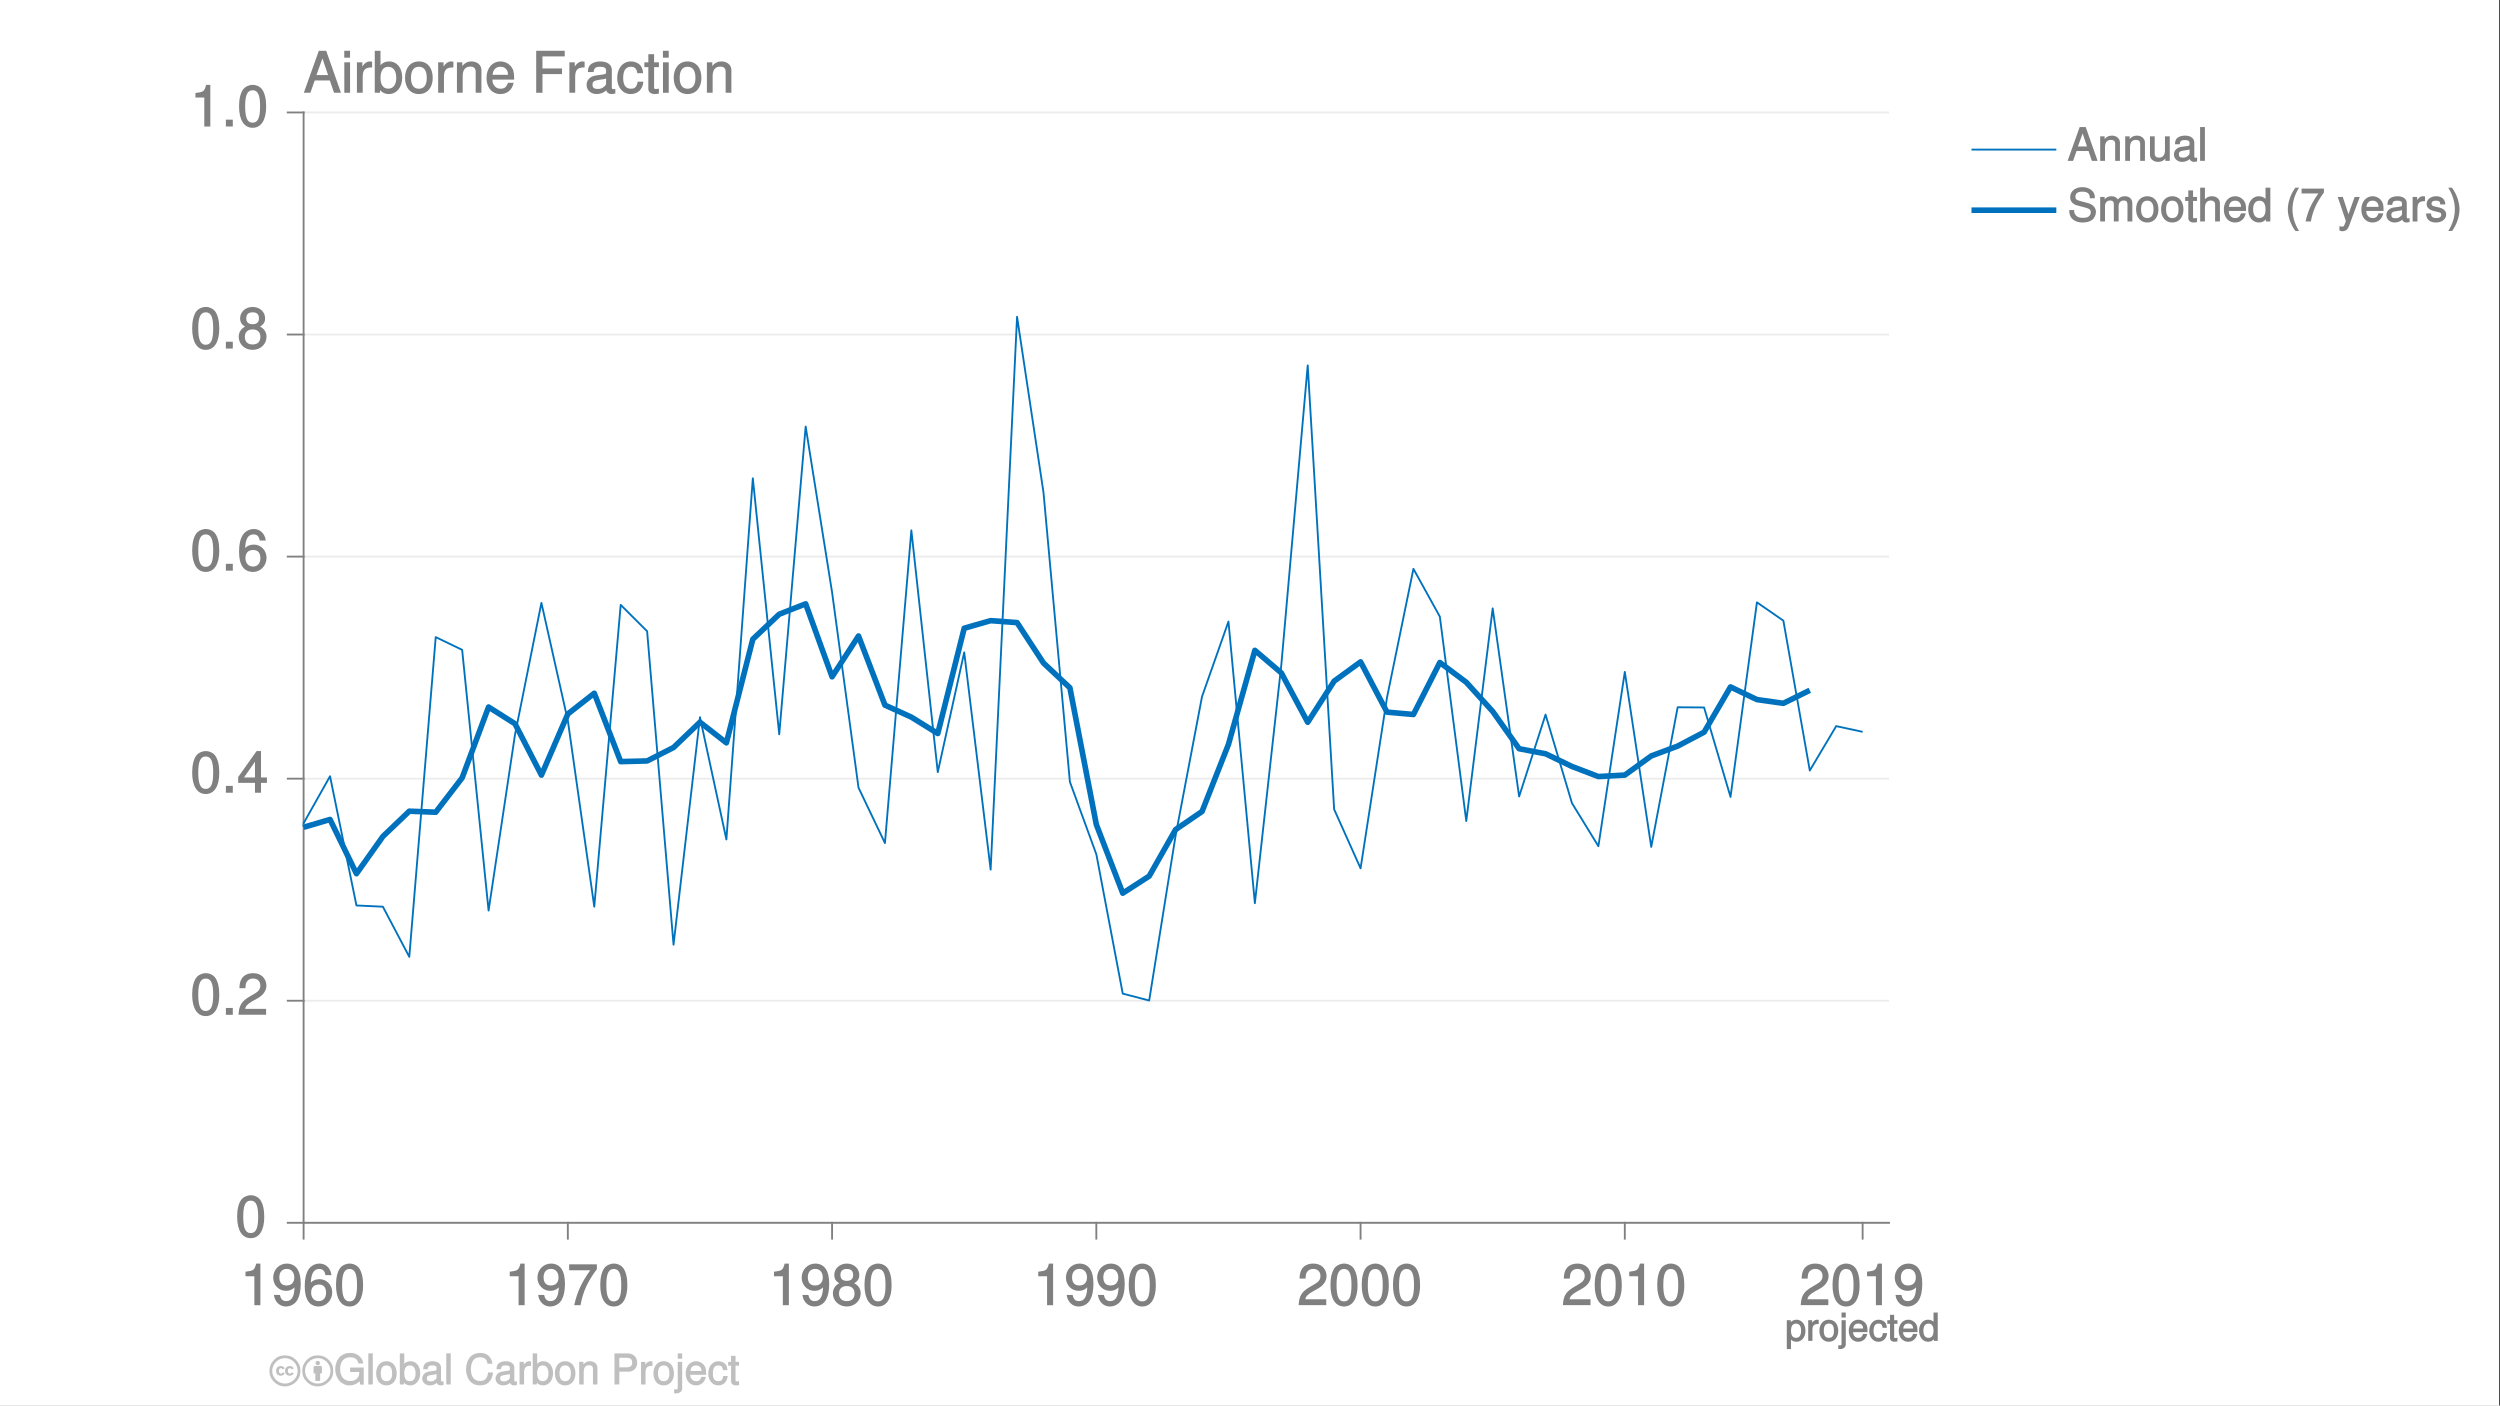 <?xml version="1.0" encoding="UTF-8"?>
<svg xmlns="http://www.w3.org/2000/svg" xmlns:xlink="http://www.w3.org/1999/xlink" width="667pt" height="375pt" viewBox="0 0 667 375" version="1.1">
<rect x="0" y="0" width="667" height="375" fill="#333333" stroke="none"/>
<defs>
<g>
<symbol overflow="visible" id="glyph0-0">
<path style="stroke:none;" d=""/>
</symbol>
<symbol overflow="visible" id="glyph0-1">
<path style="stroke:none;" d="M 3.734 -7.859 L 3.734 0 L 5.344 0 L 5.344 -11.109 L 4.234 -11.109 C 3.719 -9.312 3.562 -9.219 1.375 -8.938 L 1.375 -7.719 L 3.734 -7.719 Z M 3.734 -7.859 "/>
</symbol>
<symbol overflow="visible" id="glyph0-2">
<path style="stroke:none;" d="M 0.641 -2.609 C 0.906 -0.844 2.188 0.344 3.812 0.344 C 5 0.344 6.141 -0.25 6.766 -1.234 C 7.422 -2.297 7.766 -3.719 7.766 -5.688 C 7.766 -7.516 7.453 -8.766 6.828 -9.719 C 6.234 -10.609 5.219 -11.109 4.047 -11.109 C 2.031 -11.109 0.422 -9.469 0.422 -7.359 C 0.422 -5.375 1.922 -3.828 3.844 -3.828 C 4.844 -3.828 5.688 -4.219 6.359 -5.047 L 6.125 -5.141 C 6.109 -2.438 5.422 -1.094 3.906 -1.094 C 2.969 -1.094 2.453 -1.562 2.219 -2.75 L 0.625 -2.75 Z M 4.031 -9.688 C 5.266 -9.688 6.047 -8.797 6.047 -7.391 C 6.047 -6.062 5.297 -5.266 3.984 -5.266 C 2.719 -5.266 2.062 -6.031 2.062 -7.469 C 2.062 -8.828 2.812 -9.688 4.031 -9.688 Z M 4.031 -9.688 "/>
</symbol>
<symbol overflow="visible" id="glyph0-3">
<path style="stroke:none;" d="M 7.609 -8.156 C 7.344 -9.938 6.078 -11.109 4.453 -11.109 C 3.281 -11.109 2.125 -10.5 1.5 -9.531 C 0.828 -8.453 0.5 -7.047 0.5 -5.078 C 0.5 -3.25 0.797 -2 1.438 -1.031 C 2.016 -0.156 3.047 0.344 4.219 0.344 C 6.234 0.344 7.828 -1.312 7.828 -3.422 C 7.828 -5.422 6.344 -6.953 4.438 -6.953 C 3.391 -6.953 2.453 -6.531 1.891 -5.734 L 2.125 -5.641 C 2.141 -8.328 2.844 -9.672 4.359 -9.672 C 5.297 -9.672 5.797 -9.203 6.031 -8.031 L 7.625 -8.031 Z M 4.281 -5.516 C 5.547 -5.516 6.188 -4.75 6.188 -3.312 C 6.188 -1.953 5.438 -1.094 4.234 -1.094 C 3 -1.094 2.203 -2 2.203 -3.375 C 2.203 -4.719 2.969 -5.516 4.281 -5.516 Z M 4.281 -5.516 "/>
</symbol>
<symbol overflow="visible" id="glyph0-4">
<path style="stroke:none;" d="M 4.125 -11.109 C 3.141 -11.109 2.125 -10.625 1.578 -9.891 C 0.891 -8.922 0.5 -7.391 0.5 -5.391 C 0.5 -1.719 1.844 0.344 4.125 0.344 C 6.375 0.344 7.734 -1.719 7.734 -5.297 C 7.734 -7.391 7.359 -8.891 6.656 -9.891 C 6.109 -10.641 5.125 -11.109 4.125 -11.109 Z M 4.125 -9.672 C 5.547 -9.672 6.109 -8.359 6.109 -5.422 C 6.109 -2.328 5.562 -1.016 4.094 -1.016 C 2.703 -1.016 2.125 -2.391 2.125 -5.375 C 2.125 -8.359 2.703 -9.672 4.125 -9.672 Z M 4.125 -9.672 "/>
</symbol>
<symbol overflow="visible" id="glyph0-5">
<path style="stroke:none;" d="M 7.797 -10.906 L 0.547 -10.906 L 0.547 -9.328 L 6.172 -9.328 C 3.797 -5.938 2.719 -3.625 1.891 0 L 3.578 0 C 4.203 -3.547 5.484 -6.359 7.938 -9.609 L 7.938 -10.906 Z M 7.797 -10.906 "/>
</symbol>
<symbol overflow="visible" id="glyph0-6">
<path style="stroke:none;" d="M 5.953 -5.75 C 7.062 -6.422 7.453 -7.062 7.453 -8.078 C 7.453 -9.797 6.016 -11.109 4.125 -11.109 C 2.25 -11.109 0.781 -9.797 0.781 -8.094 C 0.781 -7.062 1.172 -6.438 2.094 -5.844 C 1.047 -5.328 0.406 -4.344 0.406 -3.156 C 0.406 -1.172 2.016 0.344 4.125 0.344 C 6.219 0.344 7.828 -1.172 7.828 -3.156 C 7.828 -4.344 7.188 -5.328 6.125 -5.844 Z M 4.125 -9.672 C 5.25 -9.672 5.812 -9.141 5.812 -8.062 C 5.812 -7.031 5.234 -6.5 4.125 -6.5 C 3 -6.5 2.422 -7.031 2.422 -8.078 C 2.422 -9.141 3 -9.672 4.125 -9.672 Z M 4.125 -5.109 C 5.438 -5.109 6.188 -4.375 6.188 -3.125 C 6.188 -1.812 5.453 -1.094 4.094 -1.094 C 2.812 -1.094 2.047 -1.844 2.047 -3.109 C 2.047 -4.391 2.797 -5.109 4.125 -5.109 Z M 4.125 -5.109 "/>
</symbol>
<symbol overflow="visible" id="glyph0-7">
<path style="stroke:none;" d="M 7.594 -1.578 L 2.141 -1.578 C 2.266 -2.344 2.703 -2.812 4 -3.594 L 5.5 -4.438 C 6.984 -5.266 7.797 -6.484 7.797 -7.812 C 7.797 -8.719 7.391 -9.641 6.766 -10.234 C 6.141 -10.797 5.266 -11.109 4.266 -11.109 C 2.906 -11.109 1.797 -10.594 1.219 -9.656 C 0.844 -9.094 0.625 -8.328 0.594 -7.094 L 2.188 -7.094 C 2.25 -7.969 2.297 -8.297 2.469 -8.656 C 2.812 -9.312 3.422 -9.688 4.219 -9.688 C 5.422 -9.688 6.172 -8.953 6.172 -7.781 C 6.172 -6.922 5.719 -6.25 4.766 -5.719 L 3.391 -4.906 C 1.172 -3.625 0.484 -2.516 0.359 -0.016 L 7.719 -0.016 L 7.719 -1.578 Z M 7.594 -1.578 "/>
</symbol>
<symbol overflow="visible" id="glyph0-8">
<path style="stroke:none;" d="M 2.859 -1.828 L 1.156 -1.828 L 1.156 0 L 3 0 L 3 -1.828 Z M 2.859 -1.828 "/>
</symbol>
<symbol overflow="visible" id="glyph0-9">
<path style="stroke:none;" d="M 4.75 -2.766 L 4.75 0 L 6.359 0 L 6.359 -2.625 L 7.938 -2.625 L 7.938 -4.078 L 6.359 -4.078 L 6.359 -11.109 L 5.172 -11.109 L 0.266 -4.188 L 0.266 -2.625 L 4.75 -2.625 Z M 4.906 -4.078 L 1.828 -4.078 L 5 -8.625 L 4.75 -8.734 L 4.75 -4.078 Z M 4.906 -4.078 "/>
</symbol>
<symbol overflow="visible" id="glyph0-10">
<path style="stroke:none;" d="M 6.953 -3.422 L 8.125 0 L 9.969 0 L 6.031 -11.203 L 4.062 -11.203 L 0.062 0 L 1.812 0 L 2.969 -3.281 L 7 -3.281 Z M 6.719 -4.719 L 3.422 -4.719 L 5.172 -9.562 L 4.891 -9.562 L 6.531 -4.719 Z M 6.719 -4.719 "/>
</symbol>
<symbol overflow="visible" id="glyph0-11">
<path style="stroke:none;" d="M 2.25 -8.125 L 0.859 -8.125 L 0.859 0 L 2.391 0 L 2.391 -8.125 Z M 2.25 -11.203 L 0.844 -11.203 L 0.844 -9.359 L 2.391 -9.359 L 2.391 -11.203 Z M 2.25 -11.203 "/>
</symbol>
<symbol overflow="visible" id="glyph0-12">
<path style="stroke:none;" d="M 0.891 -8 L 0.891 0 L 2.438 0 L 2.438 -4.219 C 2.438 -6.109 3.094 -6.812 4.953 -6.75 L 4.953 -8.297 C 4.609 -8.344 4.484 -8.359 4.328 -8.359 C 3.531 -8.359 2.812 -7.828 2.078 -6.656 L 2.328 -6.562 L 2.328 -8.125 L 0.891 -8.125 Z M 0.891 -8 "/>
</symbol>
<symbol overflow="visible" id="glyph0-13">
<path style="stroke:none;" d="M 0.656 -11.062 L 0.656 0 L 2.062 0 L 2.062 -1.141 L 1.828 -1.031 C 2.438 -0.125 3.328 0.344 4.422 0.344 C 6.5 0.344 7.984 -1.484 7.984 -4.094 C 7.984 -6.641 6.562 -8.359 4.484 -8.359 C 3.406 -8.359 2.531 -7.906 1.953 -7.016 L 2.188 -6.938 L 2.188 -11.203 L 0.656 -11.203 Z M 4.25 -6.922 C 5.641 -6.922 6.391 -5.828 6.391 -3.953 C 6.391 -2.172 5.609 -1.094 4.25 -1.094 C 2.906 -1.094 2.188 -2.156 2.188 -4 C 2.188 -5.844 2.906 -6.922 4.25 -6.922 Z M 4.25 -6.922 "/>
</symbol>
<symbol overflow="visible" id="glyph0-14">
<path style="stroke:none;" d="M 4.078 -8.359 C 1.859 -8.359 0.391 -6.641 0.391 -4 C 0.391 -1.344 1.859 0.344 4.094 0.344 C 6.312 0.344 7.781 -1.359 7.781 -3.938 C 7.781 -6.672 6.359 -8.359 4.078 -8.359 Z M 4.094 -6.938 C 5.5 -6.938 6.188 -5.906 6.188 -3.953 C 6.188 -2.094 5.469 -1.078 4.094 -1.078 C 2.703 -1.078 1.984 -2.094 1.984 -4 C 1.984 -5.906 2.703 -6.938 4.094 -6.938 Z M 4.094 -6.938 "/>
</symbol>
<symbol overflow="visible" id="glyph0-15">
<path style="stroke:none;" d="M 0.906 -8 L 0.906 0 L 2.438 0 L 2.438 -4.469 C 2.438 -6.078 3.156 -6.984 4.438 -6.984 C 5.438 -6.984 5.906 -6.531 5.906 -5.578 L 5.906 0 L 7.438 0 L 7.438 -6.078 C 7.438 -7.375 6.328 -8.359 4.812 -8.359 C 3.641 -8.359 2.797 -7.859 2.094 -6.766 L 2.344 -6.672 L 2.344 -8.125 L 0.906 -8.125 Z M 0.906 -8 "/>
</symbol>
<symbol overflow="visible" id="glyph0-16">
<path style="stroke:none;" d="M 7.828 -3.641 C 7.828 -4.844 7.734 -5.562 7.516 -6.156 C 7 -7.438 5.672 -8.359 4.203 -8.359 C 2.016 -8.359 0.453 -6.562 0.453 -3.953 C 0.453 -1.359 1.953 0.344 4.172 0.344 C 5.969 0.344 7.344 -0.812 7.688 -2.656 L 6.172 -2.656 C 5.781 -1.484 5.219 -1.078 4.219 -1.078 C 3.422 -1.078 2.828 -1.391 2.422 -2.062 C 2.109 -2.5 2.062 -2.859 2.047 -3.516 L 7.828 -3.516 Z M 2.062 -4.672 C 2.172 -6.125 2.922 -6.938 4.188 -6.938 C 5.453 -6.938 6.188 -6.078 6.188 -4.797 L 2.062 -4.797 Z M 2.062 -4.672 "/>
</symbol>
<symbol overflow="visible" id="glyph0-17">
<path style="stroke:none;" d=""/>
</symbol>
<symbol overflow="visible" id="glyph0-18">
<path style="stroke:none;" d="M 2.75 -4.984 L 8.094 -4.984 L 8.094 -6.484 L 2.875 -6.484 L 2.875 -9.703 L 8.812 -9.703 L 8.812 -11.203 L 1.203 -11.203 L 1.203 0 L 2.875 0 L 2.875 -4.984 Z M 2.75 -4.984 "/>
</symbol>
<symbol overflow="visible" id="glyph0-19">
<path style="stroke:none;" d="M 8.031 -1 C 7.891 -0.969 7.828 -0.969 7.75 -0.969 C 7.312 -0.969 7.219 -1.062 7.219 -1.453 L 7.219 -6.078 C 7.219 -7.469 6.062 -8.359 4.125 -8.359 C 2.969 -8.359 1.953 -7.984 1.406 -7.391 C 1.047 -6.984 0.859 -6.453 0.828 -5.531 L 2.359 -5.531 C 2.469 -6.625 2.906 -6.938 4.078 -6.938 C 5.219 -6.938 5.688 -6.641 5.688 -5.891 L 5.688 -5.562 C 5.672 -5.031 5.547 -4.969 4.531 -4.828 C 2.766 -4.609 2.484 -4.547 2.016 -4.344 C 1.094 -3.953 0.484 -3.141 0.484 -2.109 C 0.484 -0.688 1.625 0.344 3.203 0.344 C 4.203 0.344 5.078 -0.031 5.766 -0.656 C 5.812 -0.141 6.359 0.344 7.172 0.344 C 7.438 0.344 7.609 0.312 8.156 0.188 L 8.156 -1.031 Z M 5.688 -2.609 C 5.688 -2.188 5.609 -2.031 5.234 -1.688 C 4.719 -1.219 4.219 -1.016 3.484 -1.016 C 2.5 -1.016 2.062 -1.344 2.062 -2.141 C 2.062 -2.969 2.469 -3.25 3.828 -3.453 C 5.156 -3.625 5.422 -3.688 5.688 -3.812 Z M 5.688 -2.609 "/>
</symbol>
<symbol overflow="visible" id="glyph0-20">
<path style="stroke:none;" d="M 7.203 -5.359 C 7.141 -6.125 6.938 -6.703 6.625 -7.141 C 6.094 -7.875 5.062 -8.359 3.953 -8.359 C 1.828 -8.359 0.312 -6.547 0.312 -3.938 C 0.312 -1.391 1.812 0.344 3.938 0.344 C 5.812 0.344 7.141 -0.922 7.297 -2.969 L 5.781 -2.969 C 5.531 -1.578 5.047 -1.078 3.969 -1.078 C 2.594 -1.078 1.906 -2.062 1.906 -3.938 C 1.906 -5.891 2.578 -6.938 3.938 -6.938 C 5 -6.938 5.5 -6.453 5.688 -5.219 L 7.203 -5.219 Z M 7.203 -5.359 "/>
</symbol>
<symbol overflow="visible" id="glyph0-21">
<path style="stroke:none;" d="M 3.812 -8.125 L 2.656 -8.125 L 2.656 -10.297 L 1.125 -10.297 L 1.125 -8.125 L 0.062 -8.125 L 0.062 -6.844 L 1.125 -6.844 L 1.125 -1.031 C 1.125 -0.219 1.812 0.344 2.797 0.344 C 3.125 0.344 3.391 0.312 3.938 0.219 L 3.938 -1.109 C 3.625 -1.031 3.469 -1.016 3.203 -1.016 C 2.672 -1.016 2.656 -1.031 2.656 -1.594 L 2.656 -6.844 L 3.938 -6.844 L 3.938 -8.125 Z M 3.812 -8.125 "/>
</symbol>
<symbol overflow="visible" id="glyph1-0">
<path style="stroke:none;" d=""/>
</symbol>
<symbol overflow="visible" id="glyph1-1">
<path style="stroke:none;" d="M 0.547 2.188 L 1.516 2.188 L 1.516 -0.688 L 1.266 -0.594 C 1.703 -0.047 2.312 0.234 2.984 0.234 C 4.344 0.234 5.375 -0.984 5.375 -2.656 C 5.375 -4.422 4.375 -5.656 2.984 -5.656 C 2.266 -5.656 1.594 -5.297 1.203 -4.688 L 1.453 -4.578 L 1.453 -5.516 L 0.391 -5.516 L 0.391 2.188 Z M 2.844 -4.609 C 3.766 -4.609 4.203 -3.938 4.203 -2.688 C 4.203 -1.484 3.75 -0.812 2.844 -0.812 C 1.953 -0.812 1.516 -1.484 1.516 -2.703 C 1.516 -3.938 1.953 -4.609 2.844 -4.609 Z M 2.844 -4.609 "/>
</symbol>
<symbol overflow="visible" id="glyph1-2">
<path style="stroke:none;" d="M 0.547 -5.375 L 0.547 0 L 1.672 0 L 1.672 -2.844 C 1.688 -4.109 2.062 -4.547 3.344 -4.5 L 3.344 -5.609 C 3.062 -5.656 2.984 -5.656 2.891 -5.656 C 2.344 -5.656 1.828 -5.297 1.344 -4.516 L 1.594 -4.422 L 1.594 -5.516 L 0.547 -5.516 Z M 0.547 -5.375 "/>
</symbol>
<symbol overflow="visible" id="glyph1-3">
<path style="stroke:none;" d="M 2.719 -5.656 C 1.234 -5.656 0.203 -4.469 0.203 -2.703 C 0.203 -0.938 1.234 0.234 2.734 0.234 C 4.203 0.234 5.234 -0.953 5.234 -2.672 C 5.234 -4.484 4.234 -5.656 2.719 -5.656 Z M 2.734 -4.625 C 3.672 -4.625 4.078 -3.984 4.078 -2.688 C 4.078 -1.438 3.656 -0.812 2.734 -0.812 C 1.797 -0.812 1.375 -1.438 1.375 -2.703 C 1.375 -3.984 1.797 -4.625 2.734 -4.625 Z M 2.734 -4.625 "/>
</symbol>
<symbol overflow="visible" id="glyph1-4">
<path style="stroke:none;" d="M 0.547 -5.375 L 0.547 0.625 C 0.547 1.156 0.547 1.188 0.016 1.188 C -0.047 1.188 -0.062 1.188 -0.328 1.156 L -0.328 2.125 C -0.078 2.172 -0.031 2.188 0.094 2.188 C 1.047 2.188 1.672 1.688 1.672 0.953 L 1.672 -5.516 L 0.547 -5.516 Z M 1.531 -7.562 L 0.547 -7.562 L 0.547 -6.234 L 1.672 -6.234 L 1.672 -7.562 Z M 1.531 -7.562 "/>
</symbol>
<symbol overflow="visible" id="glyph1-5">
<path style="stroke:none;" d="M 5.266 -2.469 C 5.266 -3.266 5.203 -3.75 5.062 -4.141 C 4.719 -5 3.781 -5.656 2.797 -5.656 C 1.344 -5.656 0.25 -4.406 0.25 -2.688 C 0.25 -0.953 1.297 0.234 2.781 0.234 C 3.984 0.234 4.953 -0.578 5.188 -1.859 L 4.062 -1.859 C 3.797 -1.031 3.484 -0.812 2.812 -0.812 C 2.281 -0.812 1.938 -1.016 1.656 -1.453 C 1.453 -1.75 1.422 -1.953 1.406 -2.344 L 5.266 -2.344 Z M 1.438 -3.156 C 1.5 -4.125 1.953 -4.625 2.797 -4.625 C 3.641 -4.625 4.078 -4.094 4.078 -3.297 L 1.438 -3.297 Z M 1.438 -3.156 "/>
</symbol>
<symbol overflow="visible" id="glyph1-6">
<path style="stroke:none;" d="M 4.844 -3.609 C 4.812 -4.125 4.656 -4.547 4.453 -4.844 C 4.094 -5.328 3.375 -5.656 2.641 -5.656 C 1.219 -5.656 0.156 -4.406 0.156 -2.656 C 0.156 -0.969 1.203 0.234 2.625 0.234 C 3.875 0.234 4.812 -0.656 4.922 -2.062 L 3.797 -2.062 C 3.641 -1.094 3.359 -0.812 2.656 -0.812 C 1.734 -0.812 1.312 -1.422 1.312 -2.656 C 1.312 -3.969 1.719 -4.625 2.625 -4.625 C 3.328 -4.625 3.625 -4.344 3.734 -3.484 L 4.859 -3.484 Z M 4.844 -3.609 "/>
</symbol>
<symbol overflow="visible" id="glyph1-7">
<path style="stroke:none;" d="M 2.547 -5.516 L 1.812 -5.516 L 1.812 -6.953 L 0.703 -6.953 L 0.703 -5.516 L -0.016 -5.516 L -0.016 -4.562 L 0.703 -4.562 L 0.703 -0.734 C 0.703 -0.188 1.203 0.234 1.859 0.234 C 2.078 0.234 2.266 0.203 2.688 0.141 L 2.688 -0.844 C 2.422 -0.781 2.312 -0.766 2.141 -0.766 C 1.781 -0.766 1.812 -0.734 1.812 -1.094 L 1.812 -4.562 L 2.688 -4.562 L 2.688 -5.516 Z M 2.547 -5.516 "/>
</symbol>
<symbol overflow="visible" id="glyph1-8">
<path style="stroke:none;" d="M 4.953 -7.562 L 3.969 -7.562 L 3.969 -4.703 L 4.219 -4.812 C 3.875 -5.344 3.203 -5.656 2.516 -5.656 C 1.156 -5.656 0.109 -4.438 0.109 -2.766 C 0.109 -0.984 1.125 0.234 2.547 0.234 C 3.266 0.234 3.859 -0.078 4.312 -0.734 L 4.062 -0.812 L 4.062 0 L 5.094 0 L 5.094 -7.562 Z M 2.656 -4.609 C 3.547 -4.609 3.969 -3.953 3.969 -2.688 C 3.969 -1.484 3.547 -0.812 2.656 -0.812 C 1.734 -0.812 1.266 -1.484 1.266 -2.703 C 1.266 -3.938 1.734 -4.609 2.656 -4.609 Z M 2.656 -4.609 "/>
</symbol>
<symbol overflow="visible" id="glyph2-0">
<path style="stroke:none;" d=""/>
</symbol>
<symbol overflow="visible" id="glyph2-1">
<path style="stroke:none;" d="M 7.797 -4.516 L 4.312 -4.516 L 4.312 -3.328 L 6.75 -3.328 L 6.75 -3.25 C 6.75 -1.812 5.844 -0.922 4.375 -0.922 C 3.562 -0.922 2.922 -1.172 2.438 -1.688 C 1.906 -2.266 1.641 -3.125 1.641 -4.109 C 1.641 -6.078 2.625 -7.25 4.328 -7.25 C 5.547 -7.25 6.281 -6.75 6.531 -5.594 L 7.844 -5.594 C 7.531 -7.344 6.172 -8.422 4.328 -8.422 C 3.359 -8.422 2.469 -8.125 1.844 -7.609 C 0.906 -6.844 0.344 -5.5 0.344 -4.062 C 0.344 -1.594 1.984 0.25 4.156 0.25 C 5.25 0.25 6.188 -0.188 6.812 -0.875 L 7.047 0.047 L 7.938 0.047 L 7.938 -4.516 Z M 7.797 -4.516 "/>
</symbol>
<symbol overflow="visible" id="glyph2-2">
<path style="stroke:none;" d="M 1.672 -8.297 L 0.609 -8.297 L 0.609 0 L 1.797 0 L 1.797 -8.297 Z M 1.672 -8.297 "/>
</symbol>
<symbol overflow="visible" id="glyph2-3">
<path style="stroke:none;" d="M 2.984 -6.203 C 1.359 -6.203 0.25 -4.906 0.25 -2.969 C 0.25 -1.016 1.359 0.25 3 0.25 C 4.625 0.25 5.734 -1.031 5.734 -2.922 C 5.734 -4.922 4.656 -6.203 2.984 -6.203 Z M 3 -5.078 C 4.031 -5.078 4.516 -4.359 4.516 -2.938 C 4.516 -1.578 4.016 -0.875 3 -0.875 C 1.984 -0.875 1.484 -1.578 1.484 -2.969 C 1.484 -4.359 1.984 -5.078 3 -5.078 Z M 3 -5.078 "/>
</symbol>
<symbol overflow="visible" id="glyph2-4">
<path style="stroke:none;" d="M 0.453 -8.156 L 0.453 0 L 1.547 0 L 1.547 -0.875 L 1.312 -0.766 C 1.766 -0.094 2.438 0.25 3.25 0.25 C 4.766 0.25 5.891 -1.125 5.891 -3.031 C 5.891 -4.906 4.812 -6.203 3.281 -6.203 C 2.5 -6.203 1.844 -5.859 1.406 -5.219 L 1.641 -5.109 L 1.641 -8.297 L 0.453 -8.297 Z M 3.109 -5.078 C 4.141 -5.078 4.656 -4.312 4.656 -2.938 C 4.656 -1.625 4.109 -0.875 3.109 -0.875 C 2.141 -0.875 1.641 -1.609 1.641 -2.969 C 1.641 -4.328 2.141 -5.078 3.109 -5.078 Z M 3.109 -5.078 "/>
</symbol>
<symbol overflow="visible" id="glyph2-5">
<path style="stroke:none;" d="M 5.891 -0.812 C 5.781 -0.797 5.734 -0.797 5.688 -0.797 C 5.375 -0.797 5.328 -0.812 5.328 -1.094 L 5.328 -4.484 C 5.328 -5.516 4.438 -6.203 3.031 -6.203 C 2.172 -6.203 1.406 -5.922 1.016 -5.484 C 0.75 -5.188 0.594 -4.766 0.578 -4.062 L 1.766 -4.062 C 1.844 -4.891 2.141 -5.078 2.984 -5.078 C 3.828 -5.078 4.141 -4.906 4.141 -4.359 L 4.141 -4.109 C 4.125 -3.719 4.062 -3.719 3.328 -3.625 C 2.031 -3.453 1.828 -3.406 1.469 -3.266 C 0.797 -2.984 0.312 -2.328 0.312 -1.578 C 0.312 -0.531 1.188 0.25 2.359 0.25 C 3.078 0.25 3.75 -0.031 4.203 -0.438 C 4.234 -0.125 4.656 0.25 5.266 0.25 C 5.453 0.25 5.578 0.234 6.016 0.125 L 6.016 -0.844 Z M 4.141 -1.953 C 4.141 -1.641 4.094 -1.547 3.812 -1.297 C 3.438 -0.953 3.094 -0.828 2.547 -0.828 C 1.844 -0.828 1.547 -1.016 1.547 -1.609 C 1.547 -2.219 1.812 -2.391 2.812 -2.531 C 3.781 -2.656 3.969 -2.703 4.141 -2.781 Z M 4.141 -1.953 "/>
</symbol>
<symbol overflow="visible" id="glyph2-6">
<path style="stroke:none;" d=""/>
</symbol>
<symbol overflow="visible" id="glyph2-7">
<path style="stroke:none;" d="M 7.406 -5.672 C 7.094 -7.422 5.953 -8.422 4.188 -8.422 C 3.109 -8.422 2.141 -8.047 1.547 -7.375 C 0.828 -6.594 0.391 -5.344 0.391 -4.047 C 0.391 -2.734 0.844 -1.5 1.578 -0.719 C 2.219 -0.078 3.109 0.25 4.141 0.25 C 6.109 0.25 7.344 -0.938 7.594 -3.203 L 6.266 -3.203 C 6.156 -2.516 6.094 -2.234 5.922 -1.906 C 5.594 -1.25 5.016 -0.922 4.156 -0.922 C 2.562 -0.922 1.688 -2.062 1.688 -4.062 C 1.688 -6.109 2.516 -7.25 4.062 -7.25 C 4.719 -7.25 5.219 -7.094 5.562 -6.781 C 5.859 -6.5 5.969 -6.266 6.125 -5.531 L 7.438 -5.531 Z M 7.406 -5.672 "/>
</symbol>
<symbol overflow="visible" id="glyph2-8">
<path style="stroke:none;" d="M 0.609 -5.891 L 0.609 0 L 1.812 0 L 1.812 -3.125 C 1.828 -4.516 2.266 -5 3.656 -4.953 L 3.656 -6.156 C 3.375 -6.188 3.281 -6.203 3.172 -6.203 C 2.578 -6.203 2.031 -5.812 1.5 -4.953 L 1.734 -4.844 L 1.734 -6.031 L 0.609 -6.031 Z M 0.609 -5.891 "/>
</symbol>
<symbol overflow="visible" id="glyph2-9">
<path style="stroke:none;" d="M 0.625 -5.891 L 0.625 0 L 1.828 0 L 1.828 -3.312 C 1.828 -4.484 2.312 -5.125 3.25 -5.125 C 3.984 -5.125 4.297 -4.812 4.297 -4.125 L 4.297 0 L 5.484 0 L 5.484 -4.484 C 5.484 -5.438 4.641 -6.203 3.531 -6.203 C 2.672 -6.203 2.031 -5.828 1.516 -5.031 L 1.75 -4.922 L 1.75 -6.031 L 0.625 -6.031 Z M 0.625 -5.891 "/>
</symbol>
<symbol overflow="visible" id="glyph2-10">
<path style="stroke:none;" d="M 2.031 -3.406 L 4.547 -3.406 C 5.172 -3.406 5.75 -3.625 6.188 -4 C 6.672 -4.438 6.922 -5.062 6.922 -5.797 C 6.922 -7.297 5.891 -8.297 4.312 -8.297 L 0.859 -8.297 L 0.859 0 L 2.156 0 L 2.156 -3.406 Z M 2.156 -4.438 L 2.156 -7.109 L 4.156 -7.109 C 5.141 -7.109 5.578 -6.719 5.578 -5.844 C 5.578 -4.969 5.141 -4.578 4.156 -4.578 L 2.156 -4.578 Z M 2.156 -4.438 "/>
</symbol>
<symbol overflow="visible" id="glyph2-11">
<path style="stroke:none;" d="M 0.625 -5.891 L 0.625 0.703 C 0.625 1.281 0.594 1.312 0.016 1.312 C -0.047 1.312 -0.078 1.312 -0.344 1.297 L -0.344 2.344 C -0.094 2.391 -0.031 2.391 0.109 2.391 C 1.141 2.391 1.812 1.859 1.812 1.062 L 1.812 -6.031 L 0.625 -6.031 Z M 1.688 -8.297 L 0.625 -8.297 L 0.625 -6.859 L 1.812 -6.859 L 1.812 -8.297 Z M 1.688 -8.297 "/>
</symbol>
<symbol overflow="visible" id="glyph2-12">
<path style="stroke:none;" d="M 5.781 -2.703 C 5.781 -3.594 5.703 -4.109 5.547 -4.547 C 5.172 -5.484 4.156 -6.203 3.078 -6.203 C 1.469 -6.203 0.297 -4.844 0.297 -2.938 C 0.297 -1.031 1.438 0.25 3.062 0.25 C 4.375 0.25 5.422 -0.625 5.672 -2.031 L 4.5 -2.031 C 4.203 -1.125 3.828 -0.875 3.094 -0.875 C 2.516 -0.875 2.094 -1.094 1.797 -1.578 C 1.578 -1.906 1.547 -2.141 1.531 -2.578 L 5.781 -2.578 Z M 1.547 -3.453 C 1.625 -4.516 2.141 -5.078 3.062 -5.078 C 4 -5.078 4.516 -4.484 4.516 -3.594 L 1.562 -3.594 Z M 1.547 -3.453 "/>
</symbol>
<symbol overflow="visible" id="glyph2-13">
<path style="stroke:none;" d="M 5.312 -3.953 C 5.266 -4.516 5.109 -4.984 4.891 -5.297 C 4.484 -5.844 3.703 -6.203 2.906 -6.203 C 1.344 -6.203 0.203 -4.828 0.203 -2.922 C 0.203 -1.062 1.328 0.25 2.891 0.25 C 4.266 0.25 5.266 -0.703 5.391 -2.25 L 4.203 -2.25 C 4.031 -1.188 3.703 -0.875 2.922 -0.875 C 1.906 -0.875 1.438 -1.547 1.438 -2.922 C 1.438 -4.359 1.891 -5.078 2.891 -5.078 C 3.656 -5.078 4 -4.766 4.141 -3.828 L 5.328 -3.828 Z M 5.312 -3.953 "/>
</symbol>
<symbol overflow="visible" id="glyph2-14">
<path style="stroke:none;" d="M 2.797 -6.031 L 1.984 -6.031 L 1.984 -7.625 L 0.797 -7.625 L 0.797 -6.031 L 0.016 -6.031 L 0.016 -5.016 L 0.797 -5.016 L 0.797 -0.797 C 0.797 -0.203 1.328 0.25 2.047 0.25 C 2.281 0.25 2.484 0.234 2.922 0.156 L 2.922 -0.906 C 2.656 -0.844 2.547 -0.828 2.359 -0.828 C 1.953 -0.828 1.984 -0.797 1.984 -1.203 L 1.984 -5.016 L 2.922 -5.016 L 2.922 -6.031 Z M 2.797 -6.031 "/>
</symbol>
<symbol overflow="visible" id="glyph3-0">
<path style="stroke:none;" d=""/>
</symbol>
<symbol overflow="visible" id="glyph3-1">
<path style="stroke:none;" d="M 5.547 -2.766 L 6.484 0 L 8.016 0 L 4.844 -9.016 L 3.234 -9.016 L 0.016 0 L 1.469 0 L 2.406 -2.625 L 5.594 -2.625 Z M 5.375 -3.828 L 2.766 -3.828 L 4.156 -7.688 L 3.891 -7.688 L 5.188 -3.828 Z M 5.375 -3.828 "/>
</symbol>
<symbol overflow="visible" id="glyph3-2">
<path style="stroke:none;" d="M 0.703 -6.422 L 0.703 0 L 1.984 0 L 1.984 -3.594 C 1.984 -4.891 2.516 -5.594 3.547 -5.594 C 4.344 -5.594 4.703 -5.25 4.703 -4.484 L 4.703 0 L 5.969 0 L 5.969 -4.891 C 5.969 -5.922 5.062 -6.734 3.859 -6.734 C 2.922 -6.734 2.203 -6.344 1.656 -5.453 L 1.891 -5.359 L 1.891 -6.547 L 0.703 -6.547 Z M 0.703 -6.422 "/>
</symbol>
<symbol overflow="visible" id="glyph3-3">
<path style="stroke:none;" d="M 5.922 -0.125 L 5.922 -6.547 L 4.641 -6.547 L 4.641 -2.859 C 4.641 -1.578 4.109 -0.859 3.078 -0.859 C 2.281 -0.859 1.906 -1.219 1.906 -1.969 L 1.906 -6.547 L 0.641 -6.547 L 0.641 -1.578 C 0.641 -0.531 1.562 0.281 2.781 0.281 C 3.703 0.281 4.391 -0.078 4.984 -0.906 L 4.734 -1.016 L 4.734 0 L 5.922 0 Z M 5.922 -0.125 "/>
</symbol>
<symbol overflow="visible" id="glyph3-4">
<path style="stroke:none;" d="M 6.422 -0.859 C 6.312 -0.828 6.266 -0.828 6.203 -0.828 C 5.859 -0.828 5.797 -0.875 5.797 -1.188 L 5.797 -4.891 C 5.797 -6 4.844 -6.734 3.297 -6.734 C 2.375 -6.734 1.531 -6.438 1.109 -5.969 C 0.812 -5.641 0.656 -5.188 0.641 -4.422 L 1.906 -4.422 C 2 -5.328 2.328 -5.547 3.266 -5.547 C 4.172 -5.547 4.531 -5.344 4.531 -4.734 L 4.531 -4.469 C 4.516 -4.047 4.438 -4.016 3.625 -3.906 C 2.203 -3.734 1.984 -3.688 1.609 -3.531 C 0.875 -3.219 0.359 -2.531 0.359 -1.719 C 0.359 -0.578 1.297 0.281 2.562 0.281 C 3.359 0.281 4.094 -0.031 4.594 -0.484 C 4.625 -0.125 5.094 0.281 5.734 0.281 C 5.953 0.281 6.078 0.25 6.547 0.141 L 6.547 -0.891 Z M 4.531 -2.109 C 4.531 -1.781 4.469 -1.672 4.156 -1.391 C 3.75 -1.016 3.375 -0.859 2.781 -0.859 C 2 -0.859 1.688 -1.109 1.688 -1.734 C 1.688 -2.406 1.984 -2.609 3.062 -2.766 C 4.125 -2.906 4.328 -2.953 4.531 -3.031 Z M 4.531 -2.109 "/>
</symbol>
<symbol overflow="visible" id="glyph3-5">
<path style="stroke:none;" d="M 1.828 -9.016 L 0.672 -9.016 L 0.672 0 L 1.953 0 L 1.953 -9.016 Z M 1.828 -9.016 "/>
</symbol>
<symbol overflow="visible" id="glyph3-6">
<path style="stroke:none;" d="M 7.281 -6.312 C 7.281 -6.906 7.25 -7.078 7.062 -7.484 C 6.578 -8.5 5.422 -9.156 3.953 -9.156 C 2.031 -9.156 0.703 -8.047 0.703 -6.453 C 0.703 -5.391 1.406 -4.578 2.562 -4.281 L 4.734 -3.703 C 5.844 -3.422 6.188 -3.109 6.188 -2.422 C 6.188 -1.953 5.969 -1.578 5.609 -1.312 C 5.25 -1.062 4.812 -0.969 4.109 -0.969 C 3.141 -0.969 2.609 -1.156 2.188 -1.672 C 1.859 -2.047 1.75 -2.375 1.766 -3.047 L 0.438 -3.047 C 0.438 -2.109 0.641 -1.484 0.984 -1.016 C 1.578 -0.188 2.703 0.281 4.031 0.281 C 5.078 0.281 6.031 0 6.594 -0.438 C 7.172 -0.906 7.578 -1.781 7.578 -2.531 C 7.578 -3.609 6.781 -4.531 5.594 -4.859 L 3.391 -5.453 C 2.344 -5.734 2.094 -5.938 2.094 -6.609 C 2.094 -7.5 2.734 -7.953 3.906 -7.953 C 5.297 -7.953 5.938 -7.469 5.953 -6.188 L 7.281 -6.188 Z M 7.281 -6.312 "/>
</symbol>
<symbol overflow="visible" id="glyph3-7">
<path style="stroke:none;" d="M 0.703 -6.422 L 0.703 0 L 1.984 0 L 1.984 -4.078 C 1.984 -4.984 2.516 -5.594 3.328 -5.594 C 4.062 -5.594 4.344 -5.266 4.344 -4.469 L 4.344 0 L 5.625 0 L 5.625 -4.078 C 5.625 -4.984 6.156 -5.594 6.969 -5.594 C 7.703 -5.594 7.984 -5.25 7.984 -4.469 L 7.984 0 L 9.281 0 L 9.281 -4.844 C 9.281 -5.969 8.5 -6.734 7.312 -6.734 C 6.484 -6.734 5.875 -6.438 5.406 -5.875 C 5.109 -6.406 4.516 -6.734 3.703 -6.734 C 2.859 -6.734 2.188 -6.391 1.656 -5.625 L 1.891 -5.531 L 1.891 -6.547 L 0.703 -6.547 Z M 0.703 -6.422 "/>
</symbol>
<symbol overflow="visible" id="glyph3-8">
<path style="stroke:none;" d="M 3.266 -6.734 C 1.484 -6.734 0.281 -5.344 0.281 -3.234 C 0.281 -1.109 1.484 0.281 3.281 0.281 C 5.047 0.281 6.25 -1.109 6.25 -3.188 C 6.25 -5.359 5.094 -6.734 3.266 -6.734 Z M 3.281 -5.547 C 4.406 -5.547 4.938 -4.75 4.938 -3.188 C 4.938 -1.703 4.375 -0.906 3.281 -0.906 C 2.156 -0.906 1.609 -1.703 1.609 -3.234 C 1.609 -4.75 2.156 -5.547 3.281 -5.547 Z M 3.281 -5.547 "/>
</symbol>
<symbol overflow="visible" id="glyph3-9">
<path style="stroke:none;" d="M 3.047 -6.547 L 2.141 -6.547 L 2.141 -8.281 L 0.875 -8.281 L 0.875 -6.547 L 0.031 -6.547 L 0.031 -5.469 L 0.875 -5.469 L 0.875 -0.859 C 0.875 -0.203 1.453 0.281 2.234 0.281 C 2.5 0.281 2.719 0.25 3.188 0.172 L 3.188 -0.953 C 2.906 -0.875 2.766 -0.859 2.562 -0.859 C 2.141 -0.859 2.141 -0.859 2.141 -1.297 L 2.141 -5.469 L 3.188 -5.469 L 3.188 -6.547 Z M 3.047 -6.547 "/>
</symbol>
<symbol overflow="visible" id="glyph3-10">
<path style="stroke:none;" d="M 0.703 -8.875 L 0.703 0 L 1.969 0 L 1.969 -3.594 C 1.969 -4.891 2.516 -5.594 3.547 -5.594 C 3.875 -5.594 4.078 -5.531 4.312 -5.359 C 4.609 -5.141 4.688 -4.938 4.688 -4.484 L 4.688 0 L 5.969 0 L 5.969 -4.891 C 5.969 -5.938 5.078 -6.734 3.859 -6.734 C 2.969 -6.734 2.312 -6.422 1.734 -5.656 L 1.969 -5.562 L 1.969 -9.016 L 0.703 -9.016 Z M 0.703 -8.875 "/>
</symbol>
<symbol overflow="visible" id="glyph3-11">
<path style="stroke:none;" d="M 6.281 -2.938 C 6.281 -3.906 6.219 -4.469 6.031 -4.938 C 5.625 -5.969 4.531 -6.734 3.359 -6.734 C 1.609 -6.734 0.344 -5.266 0.344 -3.188 C 0.344 -1.109 1.562 0.281 3.344 0.281 C 4.781 0.281 5.906 -0.672 6.188 -2.172 L 4.922 -2.172 C 4.594 -1.219 4.172 -0.906 3.375 -0.906 C 2.734 -0.906 2.297 -1.156 1.953 -1.688 C 1.719 -2.047 1.672 -2.312 1.656 -2.812 L 6.281 -2.812 Z M 1.688 -3.75 C 1.766 -4.922 2.344 -5.547 3.344 -5.547 C 4.375 -5.547 4.938 -4.891 4.938 -3.891 L 1.688 -3.891 Z M 1.688 -3.75 "/>
</symbol>
<symbol overflow="visible" id="glyph3-12">
<path style="stroke:none;" d="M 5.938 -9.016 L 4.797 -9.016 L 4.797 -5.625 L 5.047 -5.719 C 4.625 -6.359 3.859 -6.734 3.016 -6.734 C 1.375 -6.734 0.172 -5.297 0.172 -3.281 C 0.172 -1.156 1.344 0.281 3.047 0.281 C 3.906 0.281 4.609 -0.078 5.141 -0.859 L 4.906 -0.953 L 4.906 0 L 6.078 0 L 6.078 -9.016 Z M 3.188 -5.531 C 4.266 -5.531 4.797 -4.719 4.797 -3.203 C 4.797 -1.75 4.25 -0.922 3.188 -0.922 C 2.094 -0.922 1.484 -1.766 1.484 -3.234 C 1.484 -4.688 2.094 -5.531 3.188 -5.531 Z M 3.188 -5.531 "/>
</symbol>
<symbol overflow="visible" id="glyph3-13">
<path style="stroke:none;" d=""/>
</symbol>
<symbol overflow="visible" id="glyph3-14">
<path style="stroke:none;" d="M 2.719 -8.969 C 1.531 -7.406 0.734 -5.125 0.734 -3.234 C 0.734 -1.344 1.531 0.938 2.766 2.547 L 3.734 2.547 C 2.531 0.594 1.984 -1.312 1.984 -3.234 C 1.984 -5.141 2.531 -7.078 3.734 -9.016 L 2.766 -9.016 Z M 2.719 -8.969 "/>
</symbol>
<symbol overflow="visible" id="glyph3-15">
<path style="stroke:none;" d="M 6.234 -8.766 L 0.406 -8.766 L 0.406 -7.469 L 4.891 -7.469 C 3.016 -4.797 2.141 -2.922 1.469 0 L 2.891 0 C 3.391 -2.859 4.422 -5.094 6.375 -7.719 L 6.375 -8.766 Z M 6.234 -8.766 "/>
</symbol>
<symbol overflow="visible" id="glyph3-16">
<path style="stroke:none;" d="M 4.516 -6.422 L 2.766 -1.531 L 3.047 -1.531 L 1.391 -6.547 L 0.047 -6.547 L 2.219 -0.109 L 1.844 0.891 C 1.672 1.328 1.594 1.375 1.172 1.375 C 1.016 1.375 0.859 1.344 0.5 1.266 L 0.5 2.406 C 0.75 2.531 1.062 2.609 1.312 2.609 C 1.641 2.609 2.094 2.469 2.359 2.281 C 2.656 2.047 2.875 1.688 3.078 1.188 L 5.922 -6.547 L 4.562 -6.547 Z M 4.516 -6.422 "/>
</symbol>
<symbol overflow="visible" id="glyph3-17">
<path style="stroke:none;" d="M 0.688 -6.422 L 0.688 0 L 1.969 0 L 1.969 -3.391 C 1.984 -4.906 2.469 -5.453 3.984 -5.406 L 3.984 -6.688 C 3.688 -6.719 3.594 -6.734 3.469 -6.734 C 2.812 -6.734 2.219 -6.312 1.641 -5.375 L 1.891 -5.281 L 1.891 -6.547 L 0.688 -6.547 Z M 0.688 -6.422 "/>
</symbol>
<symbol overflow="visible" id="glyph3-18">
<path style="stroke:none;" d="M 5.391 -4.672 C 5.375 -5.906 4.422 -6.734 2.969 -6.734 C 1.516 -6.734 0.422 -5.844 0.422 -4.688 C 0.422 -3.703 1.062 -3.094 2.562 -2.734 L 3.484 -2.516 C 4.188 -2.344 4.312 -2.219 4.312 -1.781 C 4.312 -1.172 3.875 -0.906 3 -0.906 C 2.453 -0.906 2.094 -1.031 1.844 -1.297 C 1.688 -1.469 1.656 -1.562 1.578 -2.141 L 0.266 -2.141 C 0.312 -0.547 1.266 0.281 2.922 0.281 C 4.5 0.281 5.641 -0.641 5.641 -1.844 C 5.641 -2.781 4.984 -3.438 3.734 -3.734 L 2.766 -3.953 C 1.953 -4.156 1.734 -4.281 1.734 -4.734 C 1.734 -5.312 2.125 -5.547 2.938 -5.547 C 3.75 -5.547 4.031 -5.328 4.062 -4.531 L 5.391 -4.531 Z M 5.391 -4.672 "/>
</symbol>
<symbol overflow="visible" id="glyph3-19">
<path style="stroke:none;" d="M 1.219 2.516 C 2.406 0.938 3.203 -1.344 3.203 -3.234 C 3.203 -5.125 2.406 -7.406 1.172 -9.016 L 0.203 -9.016 C 1.406 -7.062 1.953 -5.141 1.953 -3.234 C 1.953 -1.312 1.406 0.609 0.203 2.547 L 1.172 2.547 Z M 1.219 2.516 "/>
</symbol>
</g>
</defs>
<g id="surface1">
<path style=" stroke:none;fill-rule:nonzero;fill:rgb(100%,100%,100%);fill-opacity:1;" d="M 0 375 L 666.75 375 L 666.75 0 L 0 0 Z M 0 375 "/>
<path style=" stroke:none;fill-rule:nonzero;fill:rgb(100%,100%,100%);fill-opacity:1;" d="M 0 375 L 666.75 375 L 666.75 0 L 0 0 Z M 0 375 "/>
<path style=" stroke:none;fill-rule:nonzero;fill:rgb(100%,100%,100%);fill-opacity:1;" d="M 81 326.25 L 504 326.25 L 504 30 L 81 30 Z M 81 326.25 "/>
<path style="fill:none;stroke-width:5.003;stroke-linecap:butt;stroke-linejoin:round;stroke:rgb(92.577%,92.577%,92.577%);stroke-opacity:1;stroke-miterlimit:10;" d="M 5040 487.5 L 810 487.5 " transform="matrix(0.1,0,0,-0.1,0,375)"/>
<path style="fill:none;stroke-width:5.003;stroke-linecap:butt;stroke-linejoin:round;stroke:rgb(92.577%,92.577%,92.577%);stroke-opacity:1;stroke-miterlimit:10;" d="M 5040 1080 L 810 1080 " transform="matrix(0.1,0,0,-0.1,0,375)"/>
<path style="fill:none;stroke-width:5.003;stroke-linecap:butt;stroke-linejoin:round;stroke:rgb(92.577%,92.577%,92.577%);stroke-opacity:1;stroke-miterlimit:10;" d="M 5040 1672.5 L 810 1672.5 " transform="matrix(0.1,0,0,-0.1,0,375)"/>
<path style="fill:none;stroke-width:5.003;stroke-linecap:butt;stroke-linejoin:round;stroke:rgb(92.577%,92.577%,92.577%);stroke-opacity:1;stroke-miterlimit:10;" d="M 5040 2265 L 810 2265 " transform="matrix(0.1,0,0,-0.1,0,375)"/>
<path style="fill:none;stroke-width:5.003;stroke-linecap:butt;stroke-linejoin:round;stroke:rgb(92.577%,92.577%,92.577%);stroke-opacity:1;stroke-miterlimit:10;" d="M 5040 2857.5 L 810 2857.5 " transform="matrix(0.1,0,0,-0.1,0,375)"/>
<path style="fill:none;stroke-width:5.003;stroke-linecap:butt;stroke-linejoin:round;stroke:rgb(92.577%,92.577%,92.577%);stroke-opacity:1;stroke-miterlimit:10;" d="M 5040 3450 L 810 3450 " transform="matrix(0.1,0,0,-0.1,0,375)"/>
<path style="fill:none;stroke-width:5.003;stroke-linecap:square;stroke-linejoin:round;stroke:rgb(50.194%,50.194%,50.194%);stroke-opacity:1;stroke-miterlimit:10;" d="M 810 487.5 L 5040 487.5 " transform="matrix(0.1,0,0,-0.1,0,375)"/>
<path style="fill:none;stroke-width:5.003;stroke-linecap:square;stroke-linejoin:round;stroke:rgb(50.194%,50.194%,50.194%);stroke-opacity:1;stroke-miterlimit:10;" d="M 810 487.5 L 810 445.195 " transform="matrix(0.1,0,0,-0.1,0,375)"/>
<path style="fill:none;stroke-width:5.003;stroke-linecap:square;stroke-linejoin:round;stroke:rgb(50.194%,50.194%,50.194%);stroke-opacity:1;stroke-miterlimit:10;" d="M 1515 487.5 L 1515 445.195 " transform="matrix(0.1,0,0,-0.1,0,375)"/>
<path style="fill:none;stroke-width:5.003;stroke-linecap:square;stroke-linejoin:round;stroke:rgb(50.194%,50.194%,50.194%);stroke-opacity:1;stroke-miterlimit:10;" d="M 2220 487.5 L 2220 445.195 " transform="matrix(0.1,0,0,-0.1,0,375)"/>
<path style="fill:none;stroke-width:5.003;stroke-linecap:square;stroke-linejoin:round;stroke:rgb(50.194%,50.194%,50.194%);stroke-opacity:1;stroke-miterlimit:10;" d="M 2925 487.5 L 2925 445.195 " transform="matrix(0.1,0,0,-0.1,0,375)"/>
<path style="fill:none;stroke-width:5.003;stroke-linecap:square;stroke-linejoin:round;stroke:rgb(50.194%,50.194%,50.194%);stroke-opacity:1;stroke-miterlimit:10;" d="M 3630 487.5 L 3630 445.195 " transform="matrix(0.1,0,0,-0.1,0,375)"/>
<path style="fill:none;stroke-width:5.003;stroke-linecap:square;stroke-linejoin:round;stroke:rgb(50.194%,50.194%,50.194%);stroke-opacity:1;stroke-miterlimit:10;" d="M 4335 487.5 L 4335 445.195 " transform="matrix(0.1,0,0,-0.1,0,375)"/>
<path style="fill:none;stroke-width:5.003;stroke-linecap:square;stroke-linejoin:round;stroke:rgb(50.194%,50.194%,50.194%);stroke-opacity:1;stroke-miterlimit:10;" d="M 4969.492 487.5 L 4969.492 445.195 " transform="matrix(0.1,0,0,-0.1,0,375)"/>
<g style="fill:rgb(50.194%,50.194%,50.194%);fill-opacity:1;">
  <use xlink:href="#glyph0-1" x="64.125" y="348.23"/>
  <use xlink:href="#glyph0-2" x="72.465" y="348.23"/>
  <use xlink:href="#glyph0-3" x="80.805" y="348.23"/>
  <use xlink:href="#glyph0-4" x="89.145" y="348.23"/>
</g>
<g style="fill:rgb(50.194%,50.194%,50.194%);fill-opacity:1;">
  <use xlink:href="#glyph0-1" x="134.625" y="348.23"/>
  <use xlink:href="#glyph0-2" x="142.965" y="348.23"/>
  <use xlink:href="#glyph0-5" x="151.305" y="348.23"/>
  <use xlink:href="#glyph0-4" x="159.645" y="348.23"/>
</g>
<g style="fill:rgb(50.194%,50.194%,50.194%);fill-opacity:1;">
  <use xlink:href="#glyph0-1" x="205.125" y="348.23"/>
  <use xlink:href="#glyph0-2" x="213.465" y="348.23"/>
  <use xlink:href="#glyph0-6" x="221.805" y="348.23"/>
  <use xlink:href="#glyph0-4" x="230.145" y="348.23"/>
</g>
<g style="fill:rgb(50.194%,50.194%,50.194%);fill-opacity:1;">
  <use xlink:href="#glyph0-1" x="275.625" y="348.23"/>
  <use xlink:href="#glyph0-2" x="283.965" y="348.23"/>
  <use xlink:href="#glyph0-2" x="292.305" y="348.23"/>
  <use xlink:href="#glyph0-4" x="300.645" y="348.23"/>
</g>
<g style="fill:rgb(50.194%,50.194%,50.194%);fill-opacity:1;">
  <use xlink:href="#glyph0-7" x="346.125" y="348.23"/>
  <use xlink:href="#glyph0-4" x="354.465" y="348.23"/>
  <use xlink:href="#glyph0-4" x="362.805" y="348.23"/>
  <use xlink:href="#glyph0-4" x="371.145" y="348.23"/>
</g>
<g style="fill:rgb(50.194%,50.194%,50.194%);fill-opacity:1;">
  <use xlink:href="#glyph0-7" x="416.625" y="348.23"/>
  <use xlink:href="#glyph0-4" x="424.965" y="348.23"/>
  <use xlink:href="#glyph0-1" x="433.305" y="348.23"/>
  <use xlink:href="#glyph0-4" x="441.645" y="348.23"/>
</g>
<g style="fill:rgb(50.194%,50.194%,50.194%);fill-opacity:1;">
  <use xlink:href="#glyph0-7" x="480.075" y="348.23"/>
  <use xlink:href="#glyph0-4" x="488.415" y="348.23"/>
  <use xlink:href="#glyph0-1" x="496.755" y="348.23"/>
  <use xlink:href="#glyph0-2" x="505.095" y="348.23"/>
</g>
<path style="fill:none;stroke-width:5.003;stroke-linecap:square;stroke-linejoin:round;stroke:rgb(50.194%,50.194%,50.194%);stroke-opacity:1;stroke-miterlimit:10;" d="M 810 487.5 L 810 3450 " transform="matrix(0.1,0,0,-0.1,0,375)"/>
<path style="fill:none;stroke-width:5.003;stroke-linecap:square;stroke-linejoin:round;stroke:rgb(50.194%,50.194%,50.194%);stroke-opacity:1;stroke-miterlimit:10;" d="M 810 487.5 L 767.695 487.5 " transform="matrix(0.1,0,0,-0.1,0,375)"/>
<path style="fill:none;stroke-width:5.003;stroke-linecap:square;stroke-linejoin:round;stroke:rgb(50.194%,50.194%,50.194%);stroke-opacity:1;stroke-miterlimit:10;" d="M 810 1080 L 767.695 1080 " transform="matrix(0.1,0,0,-0.1,0,375)"/>
<path style="fill:none;stroke-width:5.003;stroke-linecap:square;stroke-linejoin:round;stroke:rgb(50.194%,50.194%,50.194%);stroke-opacity:1;stroke-miterlimit:10;" d="M 810 1672.5 L 767.695 1672.5 " transform="matrix(0.1,0,0,-0.1,0,375)"/>
<path style="fill:none;stroke-width:5.003;stroke-linecap:square;stroke-linejoin:round;stroke:rgb(50.194%,50.194%,50.194%);stroke-opacity:1;stroke-miterlimit:10;" d="M 810 2265 L 767.695 2265 " transform="matrix(0.1,0,0,-0.1,0,375)"/>
<path style="fill:none;stroke-width:5.003;stroke-linecap:square;stroke-linejoin:round;stroke:rgb(50.194%,50.194%,50.194%);stroke-opacity:1;stroke-miterlimit:10;" d="M 810 2857.5 L 767.695 2857.5 " transform="matrix(0.1,0,0,-0.1,0,375)"/>
<path style="fill:none;stroke-width:5.003;stroke-linecap:square;stroke-linejoin:round;stroke:rgb(50.194%,50.194%,50.194%);stroke-opacity:1;stroke-miterlimit:10;" d="M 810 3450 L 767.695 3450 " transform="matrix(0.1,0,0,-0.1,0,375)"/>
<g style="fill:rgb(50.194%,50.194%,50.194%);fill-opacity:1;">
  <use xlink:href="#glyph0-4" x="62.77" y="330"/>
</g>
<g style="fill:rgb(50.194%,50.194%,50.194%);fill-opacity:1;">
  <use xlink:href="#glyph0-4" x="50.77" y="270.75"/>
  <use xlink:href="#glyph0-8" x="59.11" y="270.75"/>
  <use xlink:href="#glyph0-7" x="63.28" y="270.75"/>
</g>
<g style="fill:rgb(50.194%,50.194%,50.194%);fill-opacity:1;">
  <use xlink:href="#glyph0-4" x="50.77" y="211.5"/>
  <use xlink:href="#glyph0-8" x="59.11" y="211.5"/>
  <use xlink:href="#glyph0-9" x="63.28" y="211.5"/>
</g>
<g style="fill:rgb(50.194%,50.194%,50.194%);fill-opacity:1;">
  <use xlink:href="#glyph0-4" x="50.77" y="152.25"/>
  <use xlink:href="#glyph0-8" x="59.11" y="152.25"/>
  <use xlink:href="#glyph0-3" x="63.28" y="152.25"/>
</g>
<g style="fill:rgb(50.194%,50.194%,50.194%);fill-opacity:1;">
  <use xlink:href="#glyph0-4" x="50.77" y="93"/>
  <use xlink:href="#glyph0-8" x="59.11" y="93"/>
  <use xlink:href="#glyph0-6" x="63.28" y="93"/>
</g>
<g style="fill:rgb(50.194%,50.194%,50.194%);fill-opacity:1;">
  <use xlink:href="#glyph0-1" x="50.77" y="33.75"/>
  <use xlink:href="#glyph0-8" x="59.11" y="33.75"/>
  <use xlink:href="#glyph0-4" x="63.28" y="33.75"/>
</g>
<path style="fill:none;stroke-width:5.003;stroke-linecap:butt;stroke-linejoin:round;stroke:rgb(0%,44.701%,74.022%);stroke-opacity:1;stroke-miterlimit:10;" d="M 809.492 1556.211 L 810 1553.594 L 880.508 1678.984 L 951.016 1334.219 L 1021.484 1330.938 L 1091.992 1197.188 L 1162.5 2050.156 L 1233.008 2016.172 L 1303.516 1320.586 L 1373.984 1789.805 L 1444.492 2141.445 L 1515 1827.305 L 1585.508 1331.016 L 1656.016 2136.172 L 1726.484 2065.859 L 1796.992 1229.531 L 1867.5 1836.367 L 1938.008 1510.312 L 2008.516 2473.789 L 2078.984 1790.859 L 2149.492 2611.953 L 2220 2169.609 L 2290.508 1648.477 L 2361.016 1500.742 L 2431.484 2334.961 L 2501.992 1689.922 L 2572.5 2009.531 L 2643.008 1429.844 L 2713.516 2904.766 L 2783.984 2436.406 L 2854.492 1663.945 L 2925 1470.781 L 2995.508 1098.984 L 3066.016 1080.625 L 3136.484 1520.586 L 3206.992 1891.445 L 3277.5 2091.602 L 3348.008 1340.273 L 3418.516 1975.664 L 3488.984 2775.156 L 3559.492 1590.703 L 3630 1433.281 L 3700.508 1888.945 L 3771.016 2232.344 L 3841.484 2104.844 L 3911.992 1559.453 L 3982.5 2126.836 L 4053.008 1625 L 4123.516 1843.359 L 4193.984 1607.266 L 4264.492 1492.344 L 4335 1957.305 L 4405.508 1490.469 L 4476.016 1863.008 L 4546.484 1862.5 L 4616.992 1623.828 L 4687.5 2142.891 L 4758.008 2094.141 L 4828.516 1694.219 L 4898.984 1812.695 L 4969.492 1797.461 " transform="matrix(0.1,0,0,-0.1,0,375)"/>
<path style="fill:none;stroke-width:15;stroke-linecap:butt;stroke-linejoin:round;stroke:rgb(0%,44.701%,74.022%);stroke-opacity:1;stroke-miterlimit:10;" d="M 809.492 1542.539 L 810 1542.812 L 880.508 1563.633 L 951.016 1418.984 L 1021.484 1518.281 L 1091.992 1585.742 L 1162.5 1583.008 L 1233.008 1674.805 L 1303.516 1863.633 L 1373.984 1819.062 L 1444.492 1682.031 L 1515 1845.156 L 1585.508 1900.352 L 1656.016 1718.008 L 1726.484 1719.805 L 1796.992 1755.664 L 1867.5 1823.164 L 1938.008 1768.164 L 2008.516 2044.648 L 2078.984 2111.289 L 2149.492 2138.945 L 2220 1944.336 L 2290.508 2053.125 L 2361.016 1868.75 L 2431.484 1836.719 L 2501.992 1793.008 L 2572.5 2073.828 L 2643.008 2094.102 L 2713.516 2088.906 L 2783.984 1981.133 L 2854.492 1914.961 L 2925 1550.156 L 2995.508 1366.992 L 3066.016 1412.5 L 3136.484 1536.68 L 3206.992 1584.922 L 3277.5 1763.945 L 3348.008 2014.844 L 3418.516 1954.688 L 3488.984 1823.008 L 3559.492 1932.734 L 3630 1984.102 L 3700.508 1850.039 L 3771.016 1843.789 L 3841.484 1982.461 L 3911.992 1929.688 L 3982.5 1851.914 L 4053.008 1752.383 L 4123.516 1738.945 L 4193.984 1705.078 L 4264.492 1678.164 L 4335 1682.07 L 4405.508 1733.125 L 4476.016 1759.414 L 4546.484 1796.523 L 4616.992 1917.266 L 4687.5 1883.516 L 4758.008 1873.555 L 4828.516 1908.281 " transform="matrix(0.1,0,0,-0.1,0,375)"/>
<g style="fill:rgb(50.194%,50.194%,50.194%);fill-opacity:1;">
  <use xlink:href="#glyph1-1" x="476.325" y="357.75"/>
  <use xlink:href="#glyph1-2" x="481.885" y="357.75"/>
  <use xlink:href="#glyph1-3" x="485.215" y="357.75"/>
  <use xlink:href="#glyph1-4" x="490.775" y="357.75"/>
  <use xlink:href="#glyph1-5" x="492.995" y="357.75"/>
  <use xlink:href="#glyph1-6" x="498.554" y="357.75"/>
  <use xlink:href="#glyph1-7" x="503.554" y="357.75"/>
  <use xlink:href="#glyph1-5" x="506.334" y="357.75"/>
  <use xlink:href="#glyph1-8" x="511.894" y="357.75"/>
</g>
<g style="fill:rgb(74.805%,74.805%,74.805%);fill-opacity:1;">
  <use xlink:href="#glyph2-1" x="89.103" y="369.375"/>
  <use xlink:href="#glyph2-2" x="97.662" y="369.375"/>
  <use xlink:href="#glyph2-3" x="100.104" y="369.375"/>
  <use xlink:href="#glyph2-4" x="106.22" y="369.375"/>
  <use xlink:href="#glyph2-5" x="112.336" y="369.375"/>
  <use xlink:href="#glyph2-2" x="118.452" y="369.375"/>
  <use xlink:href="#glyph2-6" x="120.894" y="369.375"/>
  <use xlink:href="#glyph2-7" x="123.952" y="369.375"/>
  <use xlink:href="#glyph2-5" x="131.894" y="369.375"/>
  <use xlink:href="#glyph2-8" x="138.01" y="369.375"/>
  <use xlink:href="#glyph2-4" x="141.673" y="369.375"/>
  <use xlink:href="#glyph2-3" x="147.79" y="369.375"/>
  <use xlink:href="#glyph2-9" x="153.906" y="369.375"/>
  <use xlink:href="#glyph2-6" x="160.022" y="369.375"/>
  <use xlink:href="#glyph2-10" x="163.08" y="369.375"/>
  <use xlink:href="#glyph2-8" x="170.417" y="369.375"/>
  <use xlink:href="#glyph2-3" x="174.08" y="369.375"/>
  <use xlink:href="#glyph2-11" x="180.196" y="369.375"/>
  <use xlink:href="#glyph2-12" x="182.638" y="369.375"/>
  <use xlink:href="#glyph2-13" x="188.754" y="369.375"/>
  <use xlink:href="#glyph2-14" x="194.254" y="369.375"/>
</g>
<g style="fill:rgb(50.194%,50.194%,50.194%);fill-opacity:1;">
  <use xlink:href="#glyph0-10" x="81" y="24.75"/>
  <use xlink:href="#glyph0-11" x="91.005" y="24.75"/>
  <use xlink:href="#glyph0-12" x="94.335" y="24.75"/>
  <use xlink:href="#glyph0-13" x="99.33" y="24.75"/>
  <use xlink:href="#glyph0-14" x="107.67" y="24.75"/>
  <use xlink:href="#glyph0-12" x="116.01" y="24.75"/>
  <use xlink:href="#glyph0-15" x="121.005" y="24.75"/>
  <use xlink:href="#glyph0-16" x="129.345" y="24.75"/>
  <use xlink:href="#glyph0-17" x="137.685" y="24.75"/>
  <use xlink:href="#glyph0-18" x="141.855" y="24.75"/>
  <use xlink:href="#glyph0-12" x="151.02" y="24.75"/>
  <use xlink:href="#glyph0-19" x="156.015" y="24.75"/>
  <use xlink:href="#glyph0-20" x="164.355" y="24.75"/>
  <use xlink:href="#glyph0-21" x="171.855" y="24.75"/>
  <use xlink:href="#glyph0-11" x="176.025" y="24.75"/>
  <use xlink:href="#glyph0-14" x="179.355" y="24.75"/>
  <use xlink:href="#glyph0-15" x="187.695" y="24.75"/>
</g>
<g style="fill:rgb(50.194%,50.194%,50.194%);fill-opacity:1;">
  <use xlink:href="#glyph3-1" x="551.623" y="42.913"/>
  <use xlink:href="#glyph3-2" x="559.627" y="42.913"/>
  <use xlink:href="#glyph3-2" x="566.299" y="42.913"/>
  <use xlink:href="#glyph3-3" x="572.971" y="42.913"/>
  <use xlink:href="#glyph3-4" x="579.643" y="42.913"/>
  <use xlink:href="#glyph3-5" x="586.315" y="42.913"/>
</g>
<path style="fill:none;stroke-width:5.003;stroke-linecap:butt;stroke-linejoin:round;stroke:rgb(0%,44.701%,74.022%);stroke-opacity:1;stroke-miterlimit:10;" d="M 5259.922 3350.859 L 5486.289 3350.859 " transform="matrix(0.1,0,0,-0.1,0,375)"/>
<g style="fill:rgb(50.194%,50.194%,50.194%);fill-opacity:1;">
  <use xlink:href="#glyph3-6" x="551.623" y="59.087"/>
  <use xlink:href="#glyph3-7" x="559.627" y="59.087"/>
  <use xlink:href="#glyph3-8" x="569.623" y="59.087"/>
  <use xlink:href="#glyph3-8" x="576.295" y="59.087"/>
  <use xlink:href="#glyph3-9" x="582.967" y="59.087"/>
  <use xlink:href="#glyph3-10" x="586.303" y="59.087"/>
  <use xlink:href="#glyph3-11" x="592.975" y="59.087"/>
  <use xlink:href="#glyph3-12" x="599.647" y="59.087"/>
  <use xlink:href="#glyph3-13" x="606.319" y="59.087"/>
  <use xlink:href="#glyph3-14" x="609.655" y="59.087"/>
  <use xlink:href="#glyph3-15" x="613.651" y="59.087"/>
  <use xlink:href="#glyph3-13" x="620.323" y="59.087"/>
  <use xlink:href="#glyph3-16" x="623.659" y="59.087"/>
  <use xlink:href="#glyph3-11" x="629.659" y="59.087"/>
  <use xlink:href="#glyph3-4" x="636.331" y="59.087"/>
  <use xlink:href="#glyph3-17" x="643.003" y="59.087"/>
  <use xlink:href="#glyph3-18" x="646.999" y="59.087"/>
  <use xlink:href="#glyph3-19" x="652.999" y="59.087"/>
</g>
<path style="fill:none;stroke-width:15;stroke-linecap:butt;stroke-linejoin:round;stroke:rgb(0%,44.701%,74.022%);stroke-opacity:1;stroke-miterlimit:10;" d="M 5259.922 3189.141 L 5486.289 3189.141 " transform="matrix(0.1,0,0,-0.1,0,375)"/>
<path style=" stroke:none;fill-rule:nonzero;fill:rgb(100%,100%,100%);fill-opacity:1;" d="M 79.785 365.754 C 79.785 367.812 78.117 369.484 76.055 369.484 C 73.996 369.484 72.324 367.812 72.324 365.754 C 72.324 363.691 73.996 362.023 76.055 362.023 C 78.117 362.023 79.785 363.691 79.785 365.754 Z M 79.785 365.754 "/>
<path style=" stroke:none;fill-rule:nonzero;fill:rgb(74.901%,74.901%,74.901%);fill-opacity:1;" d="M 76.012 361.613 C 77.168 361.613 78.156 362.016 78.969 362.824 C 79.355 363.215 79.652 363.66 79.855 364.16 C 80.059 364.66 80.156 365.191 80.156 365.754 C 80.156 366.32 80.059 366.852 79.859 367.348 C 79.66 367.84 79.363 368.277 78.977 368.656 C 78.57 369.059 78.113 369.363 77.602 369.574 C 77.086 369.785 76.559 369.895 76.012 369.895 C 75.465 369.895 74.941 369.789 74.441 369.578 C 73.941 369.367 73.492 369.066 73.094 368.668 C 72.699 368.273 72.395 367.824 72.188 367.328 C 71.98 366.828 71.879 366.305 71.879 365.754 C 71.879 365.207 71.984 364.68 72.191 364.176 C 72.402 363.668 72.707 363.219 73.105 362.816 C 73.895 362.016 74.863 361.613 76.012 361.613 Z M 76.027 362.359 C 75.078 362.359 74.281 362.691 73.637 363.352 C 73.312 363.68 73.062 364.051 72.887 364.461 C 72.711 364.875 72.625 365.305 72.625 365.754 C 72.625 366.195 72.711 366.625 72.887 367.035 C 73.062 367.449 73.312 367.812 73.637 368.137 C 73.965 368.461 74.328 368.707 74.738 368.875 C 75.148 369.047 75.578 369.133 76.027 369.133 C 76.469 369.133 76.898 369.047 77.316 368.871 C 77.73 368.699 78.109 368.453 78.441 368.125 C 79.09 367.496 79.41 366.703 79.41 365.754 C 79.41 365.293 79.328 364.863 79.16 364.453 C 78.992 364.043 78.75 363.68 78.43 363.359 C 77.762 362.691 76.961 362.359 76.027 362.359 Z M 75.973 365.066 L 75.418 365.355 C 75.359 365.23 75.285 365.145 75.199 365.094 C 75.113 365.047 75.035 365.02 74.961 365.02 C 74.59 365.02 74.406 365.266 74.406 365.754 C 74.406 365.977 74.453 366.152 74.547 366.285 C 74.641 366.418 74.777 366.484 74.961 366.484 C 75.203 366.484 75.371 366.367 75.473 366.129 L 75.98 366.391 C 75.871 366.59 75.723 366.75 75.531 366.867 C 75.34 366.98 75.125 367.039 74.895 367.039 C 74.523 367.039 74.227 366.926 74 366.699 C 73.773 366.473 73.66 366.156 73.66 365.754 C 73.66 365.359 73.773 365.047 74.004 364.812 C 74.23 364.582 74.523 364.465 74.871 364.465 C 75.387 364.465 75.754 364.668 75.973 365.066 Z M 78.363 365.066 L 77.816 365.355 C 77.754 365.23 77.684 365.145 77.598 365.094 C 77.512 365.047 77.426 365.02 77.348 365.02 C 76.98 365.02 76.793 365.266 76.793 365.754 C 76.793 365.977 76.84 366.152 76.934 366.285 C 77.027 366.418 77.164 366.484 77.348 366.484 C 77.59 366.484 77.762 366.367 77.859 366.129 L 78.375 366.391 C 78.262 366.59 78.109 366.75 77.918 366.867 C 77.727 366.98 77.516 367.039 77.289 367.039 C 76.914 367.039 76.617 366.926 76.391 366.699 C 76.168 366.473 76.055 366.156 76.055 365.754 C 76.055 365.359 76.168 365.047 76.398 364.812 C 76.629 364.582 76.918 364.465 77.266 364.465 C 77.781 364.465 78.145 364.668 78.363 365.066 Z M 78.363 365.066 "/>
<path style=" stroke:none;fill-rule:nonzero;fill:rgb(100%,100%,100%);fill-opacity:1;" d="M 88.449 365.793 C 88.449 367.812 86.812 369.449 84.793 369.449 C 82.773 369.449 81.133 367.812 81.133 365.793 C 81.133 363.773 82.773 362.133 84.793 362.133 C 86.812 362.133 88.449 363.773 88.449 365.793 Z M 88.449 365.793 "/>
<path style=" stroke:none;fill-rule:nonzero;fill:rgb(74.901%,74.901%,74.901%);fill-opacity:1;" d="M 84.766 361.613 C 85.93 361.613 86.91 362.012 87.711 362.809 C 88.512 363.613 88.914 364.594 88.914 365.754 C 88.914 366.918 88.52 367.883 87.73 368.656 C 86.895 369.48 85.906 369.895 84.766 369.895 C 83.648 369.895 82.676 369.484 81.855 368.672 C 81.039 367.859 80.633 366.887 80.633 365.754 C 80.633 364.617 81.039 363.637 81.855 362.812 C 82.652 362.012 83.625 361.613 84.766 361.613 Z M 84.781 362.359 C 83.84 362.359 83.043 362.691 82.395 363.352 C 81.719 364.039 81.383 364.84 81.383 365.754 C 81.383 366.668 81.715 367.465 82.387 368.133 C 83.055 368.805 83.855 369.137 84.781 369.137 C 85.703 369.137 86.508 368.801 87.191 368.125 C 87.844 367.5 88.168 366.711 88.168 365.754 C 88.168 364.812 87.836 364.012 87.176 363.352 C 86.516 362.691 85.719 362.359 84.781 362.359 Z M 85.891 364.727 L 85.891 366.418 L 85.418 366.418 L 85.418 368.43 L 84.133 368.43 L 84.133 366.418 L 83.66 366.418 L 83.66 364.727 C 83.66 364.652 83.684 364.59 83.734 364.535 C 83.789 364.484 83.852 364.457 83.926 364.457 L 85.625 364.457 C 85.695 364.457 85.754 364.484 85.809 364.535 C 85.863 364.59 85.891 364.652 85.891 364.727 Z M 84.199 363.66 C 84.199 363.27 84.391 363.078 84.773 363.078 C 85.16 363.078 85.352 363.27 85.352 363.66 C 85.352 364.047 85.16 364.238 84.773 364.238 C 84.391 364.238 84.199 364.047 84.199 363.66 Z M 84.199 363.66 "/>
</g>
</svg>
